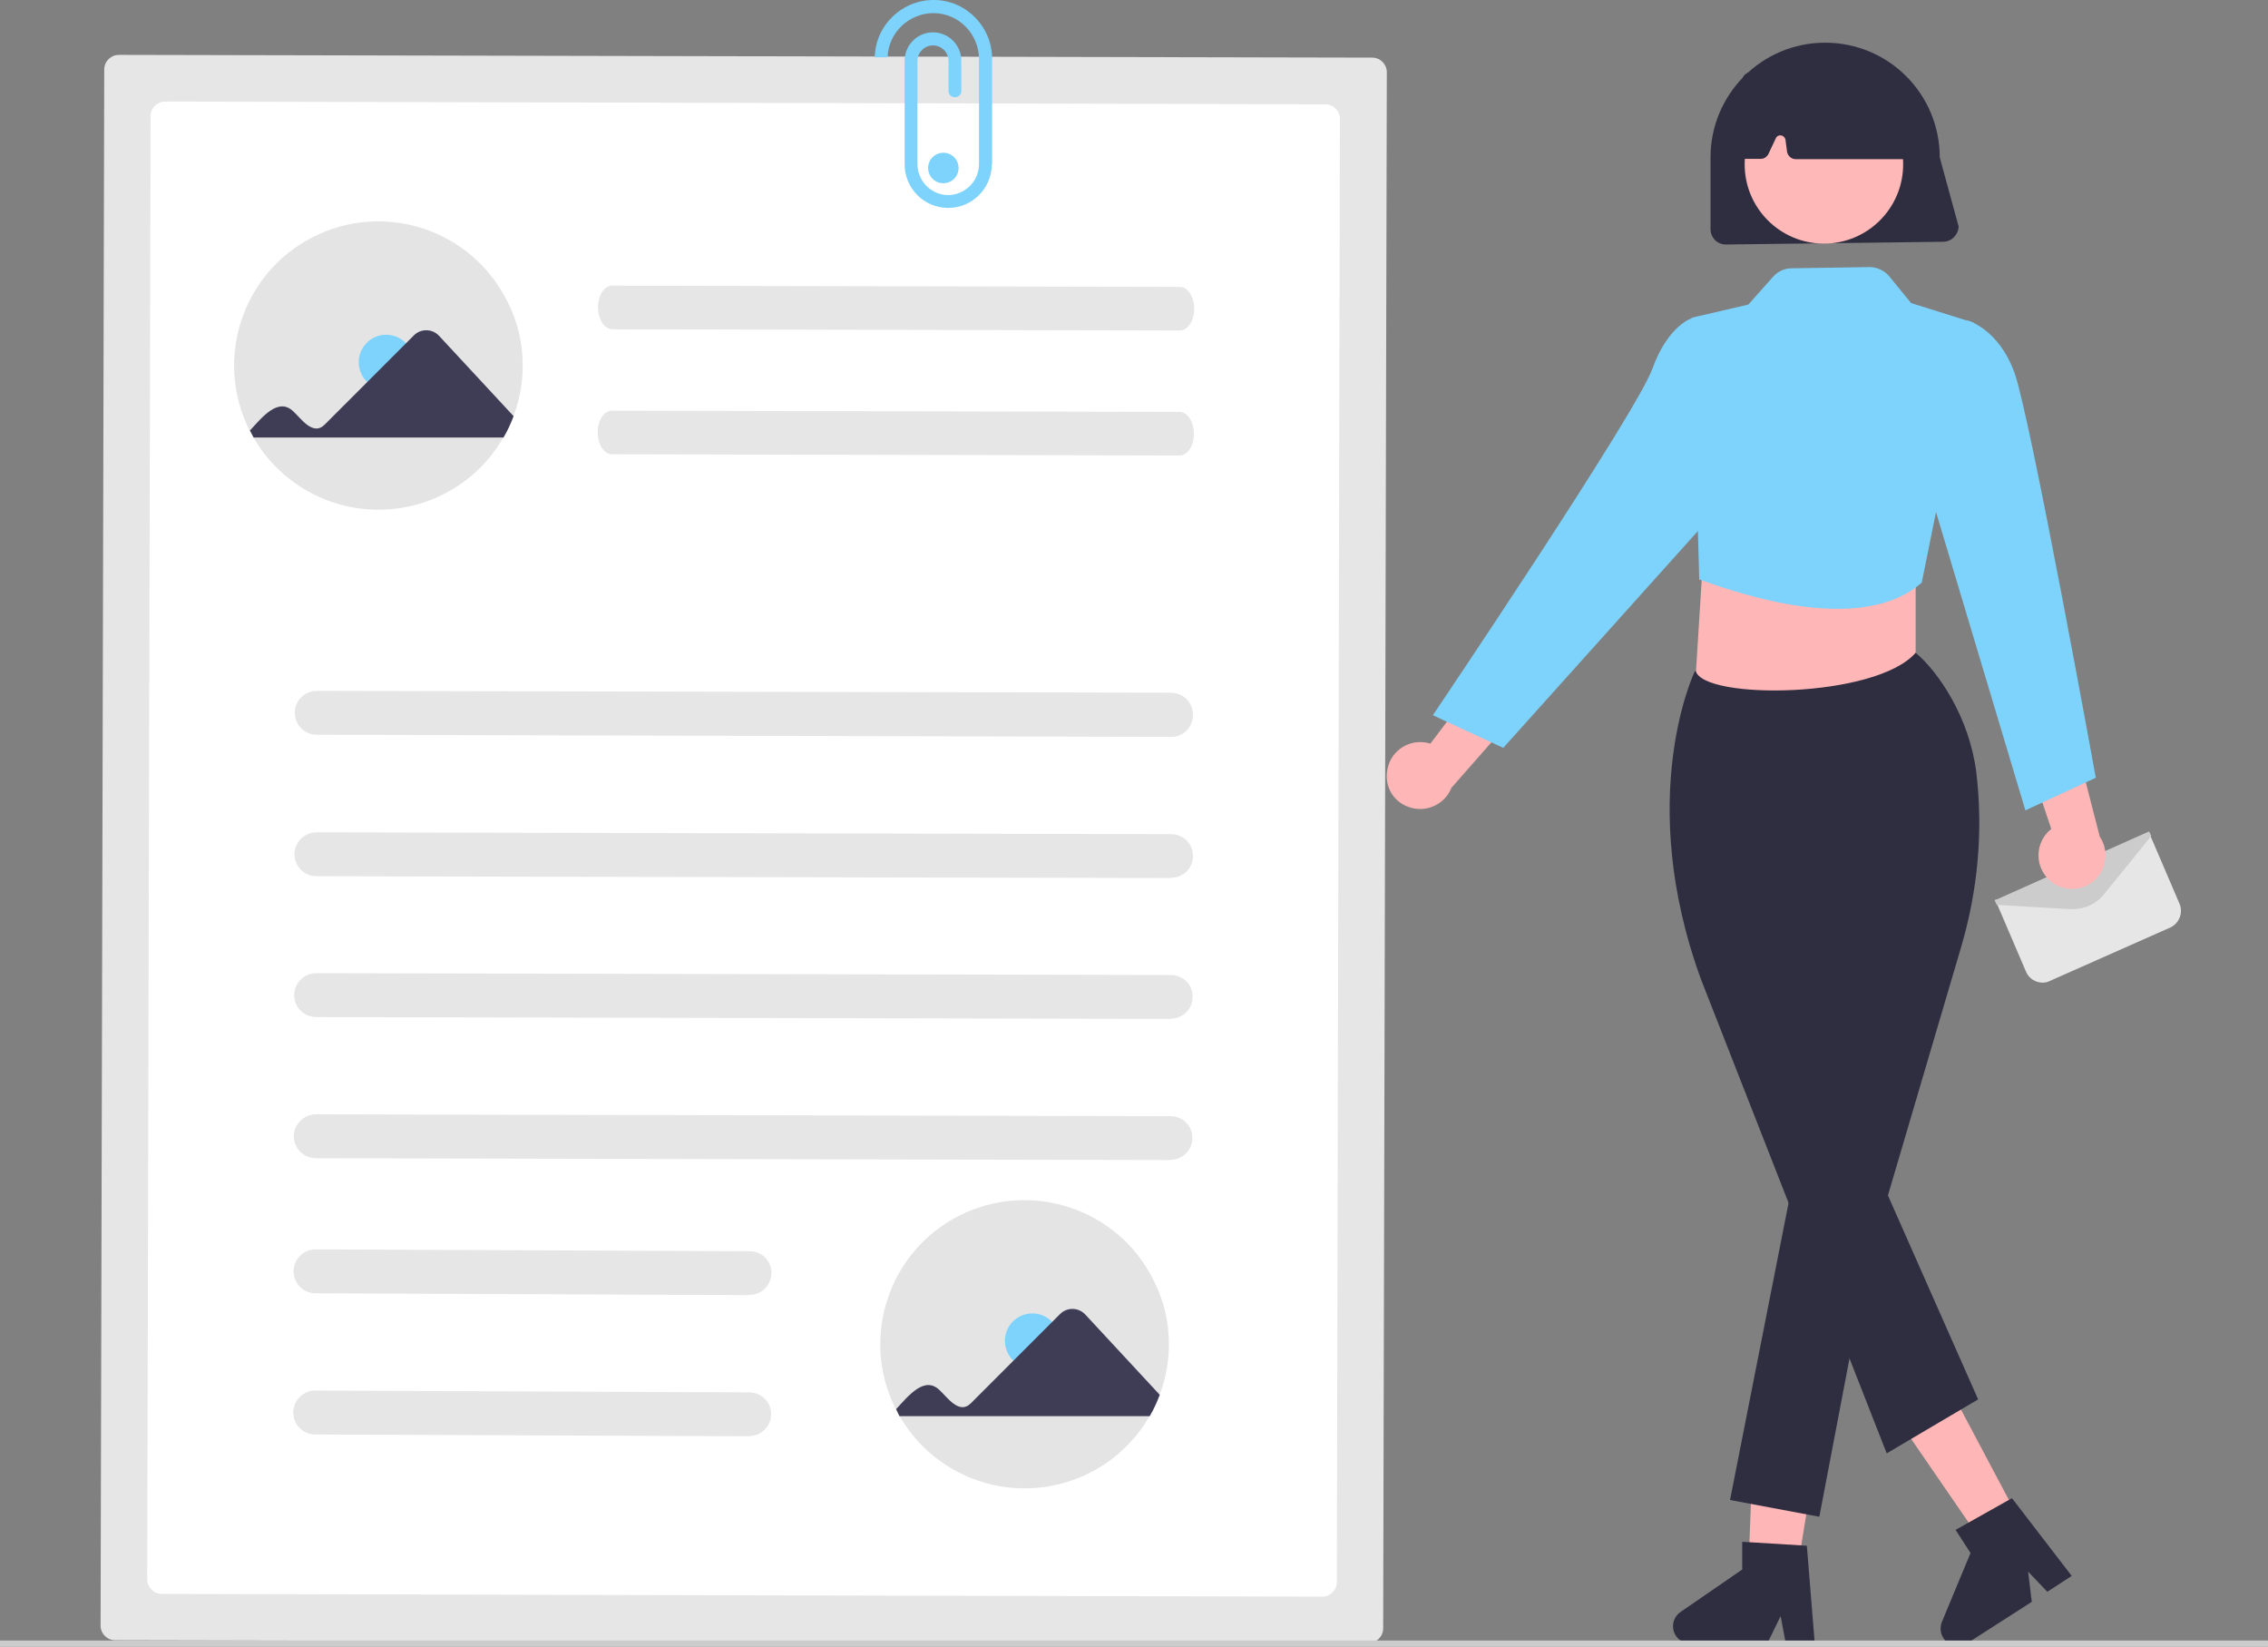<?xml version="1.0" encoding="utf-8"?>
<!-- Generator: Adobe Illustrator 26.3.1, SVG Export Plug-In . SVG Version: 6.00 Build 0)  -->
<svg version="1.1" id="Layer_1" xmlns="http://www.w3.org/2000/svg" xmlns:xlink="http://www.w3.org/1999/xlink" x="0px" y="0px"
	 viewBox="0 0 744.1 540.1" style="enable-background:new 0 0 744.1 540.1;" xml:space="preserve">
<rect x="0" y="0" width="744.1" height="540.1" fill="#808080" stroke="none"/>
<style type="text/css">
	.st0{fill:#FFB6B6;}
	.st1{fill:#E6E6E6;}
	.st2{fill:#CCCCCC;}
	.st3{fill:#2F2E41;}
	.st4{fill:#FFB8B8;}
	.st5{fill:#7DD3FC;}
	.st6{fill:#FFFFFF;}
	.st7{fill:#E4E4E4;}
	.st8{fill:#3F3D56;}
</style>
<polygon class="st0" points="628.5,244.1 555.5,235.1 559.5,171.1 628.5,171.1 "/>
<g id="f547979f-30db-4d62-a257-d4bfbfe667e0">
	<path class="st1" d="M670.1,322.3c-2.3,0-4.5-1.4-5.4-3.6l-10.1-23.6l30,0.1l20.6-21.8l9.9,23.1c1.2,2.9-0.1,6.3-3,7.7l-39.7,17.6
		C671.7,322.2,670.9,322.3,670.1,322.3z"/>
	<path class="st2" d="M680,298.2c-0.2,0-0.5,0-0.8,0l-24.1-1.4l-0.7-1.5l0.5-0.2l50.2-22.4l0.7,1.5l-15.4,19
		C687.9,296.4,684.1,298.2,680,298.2z"/>
</g>
<g id="ec5190b7-0dc9-4fc1-a6ea-a2851344a52e">
	<path id="a41acc16-2a15-4b6f-9345-341b037288f3-1292" class="st3" d="M637.5,79.3l-71.3,0.9c-2.8,0-5-2.3-5-5V51.6
		c0-20.7,16.8-37.6,37.6-37.6s37.6,16.8,37.6,37.6l6.2,22.7C642.5,77,640.3,79.3,637.5,79.3L637.5,79.3z"/>
	<path id="a3d22c3d-6f1c-436e-b4fd-75bc616be34e-1293" class="st0" d="M672.4,288.7c-4.5-4.1-4.8-11-0.8-15.5
		c0.4-0.5,0.9-0.9,1.4-1.3L660.6,235l19.5,5.2l8.8,34.2c3.4,5,2.1,11.9-2.9,15.3C681.8,292.5,676.1,292.1,672.4,288.7L672.4,288.7z"
		/>
	<path id="fe496b5f-eacb-49bf-835d-e5ac3c7bd013-1294" class="st0" d="M587.9,525.7l-14.6-2.4l2.2-57.6l21.6,3.5L587.9,525.7z"/>
	<path id="adde0c44-329e-48ad-9999-13284ac28796-1295" class="st0" d="M660.8,495.2l-13.2,6.7l-35-50.9l19.5-9.9L660.8,495.2z"/>
	<circle id="ab67ec02-b830-445c-9023-1829e58b9383" class="st4" cx="598.4" cy="53.9" r="26"/>
	<path id="ac700c97-6387-43c9-81e9-ad7c0d932a24-1296" class="st3" d="M619,476.7l-60.9-155.4c-21.8-59.6-2.3-100.6-2.1-101l0.1-0.2
		l0.2-0.1c2.5,9.7,59.2,9.1,72.2-5.9c7.6,6.4,17.7,21.4,19.9,39.3c2.3,19.2,0.5,38.7-5,57.3l-24,81.4L649,459L619,476.7z"/>
	<path id="e883732b-3258-425b-994e-3a6a30ec2938-1297" class="st3" d="M589.6,380.4l-22,111.6l29.3,5.5l18.4-96.6L589.6,380.4z"/>
	<path class="st5" d="M557.5,190.1c4.7,1.3,51,20.3,73,1l17.2-85.2l-20.7-6.5l-7.2-8.8c-1.6-1.9-4-3-6.4-3L587.8,88
		c-2.3,0-4.5,1-6,2.7l-8.2,9.2l-18.5,4.3L557.5,190.1z"/>
	<path id="a25c4561-38e3-49ca-954a-abf72052a615-1298" class="st5" d="M639.9,112.6l5.6-7.5c0,0,10.3,2.7,15.5,17.4
		s26.6,132.6,26.6,132.6l-23.1,10.7l-31.2-104.1L639.9,112.6z"/>
	<path id="a027b147-c881-4d9f-8b61-00879d10f14f-1299" class="st0" d="M455.1,252.9c0.8-6,6.3-10.2,12.3-9.4
		c0.6,0.1,1.3,0.2,1.9,0.4l23.4-31l6.8,19l-23.3,26.5c-2.2,5.6-8.6,8.4-14.3,6.2C457.1,262.8,454.3,258,455.1,252.9L455.1,252.9z"/>
	<path id="f5b89bac-f8c6-4779-b05c-fe0d4c0fe303-1300" class="st5" d="M563.3,111l-7.8-6.8c0,0-8.1,2.1-13.4,16.8
		s-72,113.6-72,113.6l23.1,10.7l76.5-85.2L563.3,111z"/>
	<path id="ba40f7a0-bee8-41f1-97d8-6a2b5672d4e5-1301" class="st3" d="M625.5,52.2h-36.4c-1.4,0-2.6-1.1-2.8-2.5l-0.5-3.8
		c-0.1-0.9-1-1.6-1.9-1.5c-0.6,0.1-1.1,0.4-1.3,1l-2.4,5.1c-0.5,1-1.5,1.6-2.5,1.6h-5.5c-1.5,0-2.8-1.2-2.8-2.8c0-0.1,0-0.2,0-0.3
		l2.2-22.7c0.1-1,0.7-1.9,1.6-2.3c16.7-7.8,33.5-7.8,50.2,0c0.9,0.4,1.5,1.2,1.6,2.2l3.3,22.7c0.2,1.5-0.8,3-2.4,3.2
		C625.8,52.2,625.7,52.2,625.5,52.2L625.5,52.2z"/>
</g>
<path id="a3cc64c2-abbc-45ce-be54-f5a6fdde0299-1302" class="st1" d="M39,18c-2.6,0-4.8,2.1-4.8,4.8L33,533.2c0,2.6,2.1,4.8,4.8,4.8
	l411.2,0.9c2.6,0,4.8-2.1,4.8-4.8l1.2-510.4c0-2.6-2.1-4.8-4.8-4.8L39,18z"/>
<path id="efbfa0e2-5865-4f91-9d47-e58aafc36f5f-1303" class="st6" d="M54.2,33.3c-2.6,0-4.8,2.1-4.8,4.8L48.3,518
	c0,2.6,2.1,4.8,4.8,4.8l380.7,0.9c2.6,0,4.8-2.1,4.8-4.8L439.6,39c0-2.6-2.1-4.8-4.8-4.8L54.2,33.3z"/>
<path id="bdd7e382-c488-46e1-abb6-e0dcfe2b45ff-1304" class="st1" d="M384.3,241.7L103.8,241c-4-0.1-7.1-3.3-7.1-7.3
	c0.1-3.9,3.2-7,7.1-7.1l280.5,0.6c4,0.1,7.1,3.3,7.1,7.3C391.4,238.5,388.2,241.7,384.3,241.7L384.3,241.7z"/>
<path id="a030302a-8aea-40b9-b209-283f220e96ee-1305" class="st1" d="M387,108.4l-186.1-0.4c-2.6,0-4.7-3.2-4.7-7.2s2.1-7.2,4.8-7.1
	l186.1,0.4c2.6,0,4.7,3.2,4.7,7.2S389.7,108.4,387,108.4z"/>
<path id="a8f20448-9372-4a75-b338-6e14c20e819a-1306" class="st1" d="M386.9,149.4L200.8,149c-2.6,0-4.7-3.2-4.7-7.2
	s2.1-7.2,4.8-7.1l186.1,0.4c2.6,0,4.7,3.2,4.7,7.2S389.6,149.4,386.9,149.4z"/>
<path id="b6db1193-8bf6-43ce-8bbd-82156e7f6c80-1307" class="st1" d="M384.2,288l-280.5-0.6c-4-0.1-7.1-3.3-7.1-7.3
	c0.1-3.9,3.2-7,7.1-7.1l280.5,0.6c4,0,7.2,3.1,7.2,7.1c0,4-3.1,7.2-7.1,7.2l0,0C384.3,288,384.3,288,384.2,288L384.2,288z"/>
<path id="e8bd11eb-6651-49db-b69e-2aeb489d8156-1308" class="st1" d="M384.1,334.2l-280.5-0.6c-4-0.1-7.1-3.3-7.1-7.3
	c0.1-3.9,3.2-7,7.1-7.1l280.5,0.6c4,0,7.2,3.1,7.2,7.1c0,4-3.1,7.2-7.1,7.2c0,0,0,0,0,0C384.2,334.2,384.2,334.2,384.1,334.2
	L384.1,334.2z"/>
<path id="f336a5d0-52e6-422c-aaf1-5eee2a5d72af-1309" class="st1" d="M384,380.5l-280.5-0.6c-4-0.1-7.1-3.3-7.1-7.3
	c0.1-3.9,3.2-7,7.1-7.1l280.5,0.6c4,0,7.2,3.1,7.2,7.1c0,3.9-3.1,7.2-7.1,7.2C384.1,380.5,384.1,380.5,384,380.5L384,380.5z"/>
<path id="ac9f3bd3-9abe-42cb-b3e3-99cb75c73ae6-1310" class="st1" d="M245.9,424.8l-142.5-0.6c-4-0.1-7.1-3.3-7.1-7.3
	c0.1-3.9,3.2-7,7.1-7.1l142.5,0.6c4,0,7.2,3.1,7.2,7.1c0,3.9-3.1,7.2-7.1,7.2C246,424.8,245.9,424.8,245.9,424.8z"/>
<path id="f6760762-a9bc-4797-b1cd-005f4be61990-1311" class="st1" d="M245.8,471.1l-142.5-0.6c-4-0.1-7.1-3.3-7.1-7.3
	c0.1-3.9,3.2-7,7.1-7.1l142.5,0.6c4,0,7.2,3.1,7.2,7.1c0,3.9-3.1,7.2-7.1,7.2C245.9,471.1,245.8,471.1,245.8,471.1L245.8,471.1z"/>
<path id="b178569c-1ea7-4785-9e0a-4827d572b4f6-1312" class="st1" d="M192.4,241.3"/>
<path id="e143acc2-6a50-448e-bf71-b0fcbdb3a8d4-1313" class="st5" d="M325.5,53.7v-34c0.2-10.6-8.2-19.5-18.8-19.7
	c-10.6-0.2-19.5,8.2-19.7,18.8c0,0,0,0,0,0h4.2c0.3-8.1,6.9-14.4,15-14.5h0.2c8.3,0.1,14.9,7,14.8,15.3V54c-0.1,5.5-4.6,9.9-10.1,10
	h-0.1c-5.6-0.1-10-4.7-10-10.2l0-33.8c0-2.8,2.3-5.1,5.1-5.1c2.8,0,5.1,2.3,5.1,5.1l0,0v9.8c0,1.2,0.9,2.1,2.1,2.1s2.1-0.9,2.1-2.1
	v-9.9c0-5.1-4.2-9.3-9.3-9.3c-5.1,0-9.3,4.2-9.3,9.3l0,0l0,33.8c-0.1,7.9,6.2,14.4,14.1,14.5h0.2c7.8,0,14.2-6.3,14.3-14.2
	C325.5,53.9,325.5,53.8,325.5,53.7z"/>
<path class="st7" d="M383.5,440.9c0,5.6-1,11.2-3,16.5c-0.9,2.4-2,4.8-3.3,7c-13,22.7-41.9,30.5-64.6,17.5
	c-7.3-4.2-13.3-10.2-17.5-17.5c-0.4-0.7-0.8-1.5-1.2-2.2c-11.8-23.3-2.4-51.8,20.9-63.5s51.8-2.4,63.5,20.9
	C381.8,426.2,383.5,433.5,383.5,440.9L383.5,440.9z"/>
<circle class="st5" cx="338.7" cy="439.8" r="9"/>
<path class="st8" d="M294,462.2c4-4.3,9.3-11.1,14.3-6.2c2.5,2.3,6.4,8.1,10.2,4.3l29.3-29.3c2.3-2.3,6-2.2,8.2,0.1
	c0,0,0.1,0.1,0.1,0.1l24.4,26.3c-0.9,2.4-2,4.8-3.3,7h-82.1L294,462.2z"/>
<path class="st7" d="M171.5,119.9c0,5.6-1,11.2-3,16.5c-0.9,2.4-2,4.8-3.3,7c-13,22.7-41.9,30.5-64.6,17.5
	c-7.3-4.2-13.3-10.2-17.5-17.5c-0.4-0.7-0.8-1.5-1.2-2.2c-11.8-23.3-2.4-51.8,20.9-63.5c23.3-11.8,51.8-2.4,63.5,20.9
	C169.8,105.2,171.5,112.5,171.5,119.9L171.5,119.9z"/>
<circle class="st5" cx="126.7" cy="118.8" r="9"/>
<path class="st8" d="M82,141.2c4-4.3,9.3-11.1,14.3-6.2c2.5,2.3,6.4,8.1,10.2,4.3l29.3-29.3c2.3-2.3,6-2.2,8.2,0.1
	c0,0,0.1,0.1,0.1,0.1l24.4,26.3c-0.9,2.4-2,4.8-3.3,7H83.2L82,141.2z"/>
<circle class="st5" cx="309.5" cy="55.1" r="5"/>
<path class="st3" d="M595.4,539.1h-9.5l-1.7-9l-4.4,9h-25.2c-3.1,0-5.7-2.5-5.7-5.7c0-1.9,0.9-3.6,2.5-4.7l20.2-13.9v-9.1l21.2,1.3
	L595.4,539.1z"/>
<path class="st3" d="M679.7,516.9l-8,5.2l-6.3-6.6l1.2,9.9L645.4,539c-2.6,1.7-6.1,0.9-7.8-1.7c-1-1.6-1.2-3.5-0.5-5.3l9.4-22.6
	l-4.9-7.6l18.5-10.4L679.7,516.9z"/>
<rect id="ec7b4546-a015-4f0c-8a9e-c44dd1859d9d" y="538.1" class="st2" width="744.1" height="2"/>
</svg>
